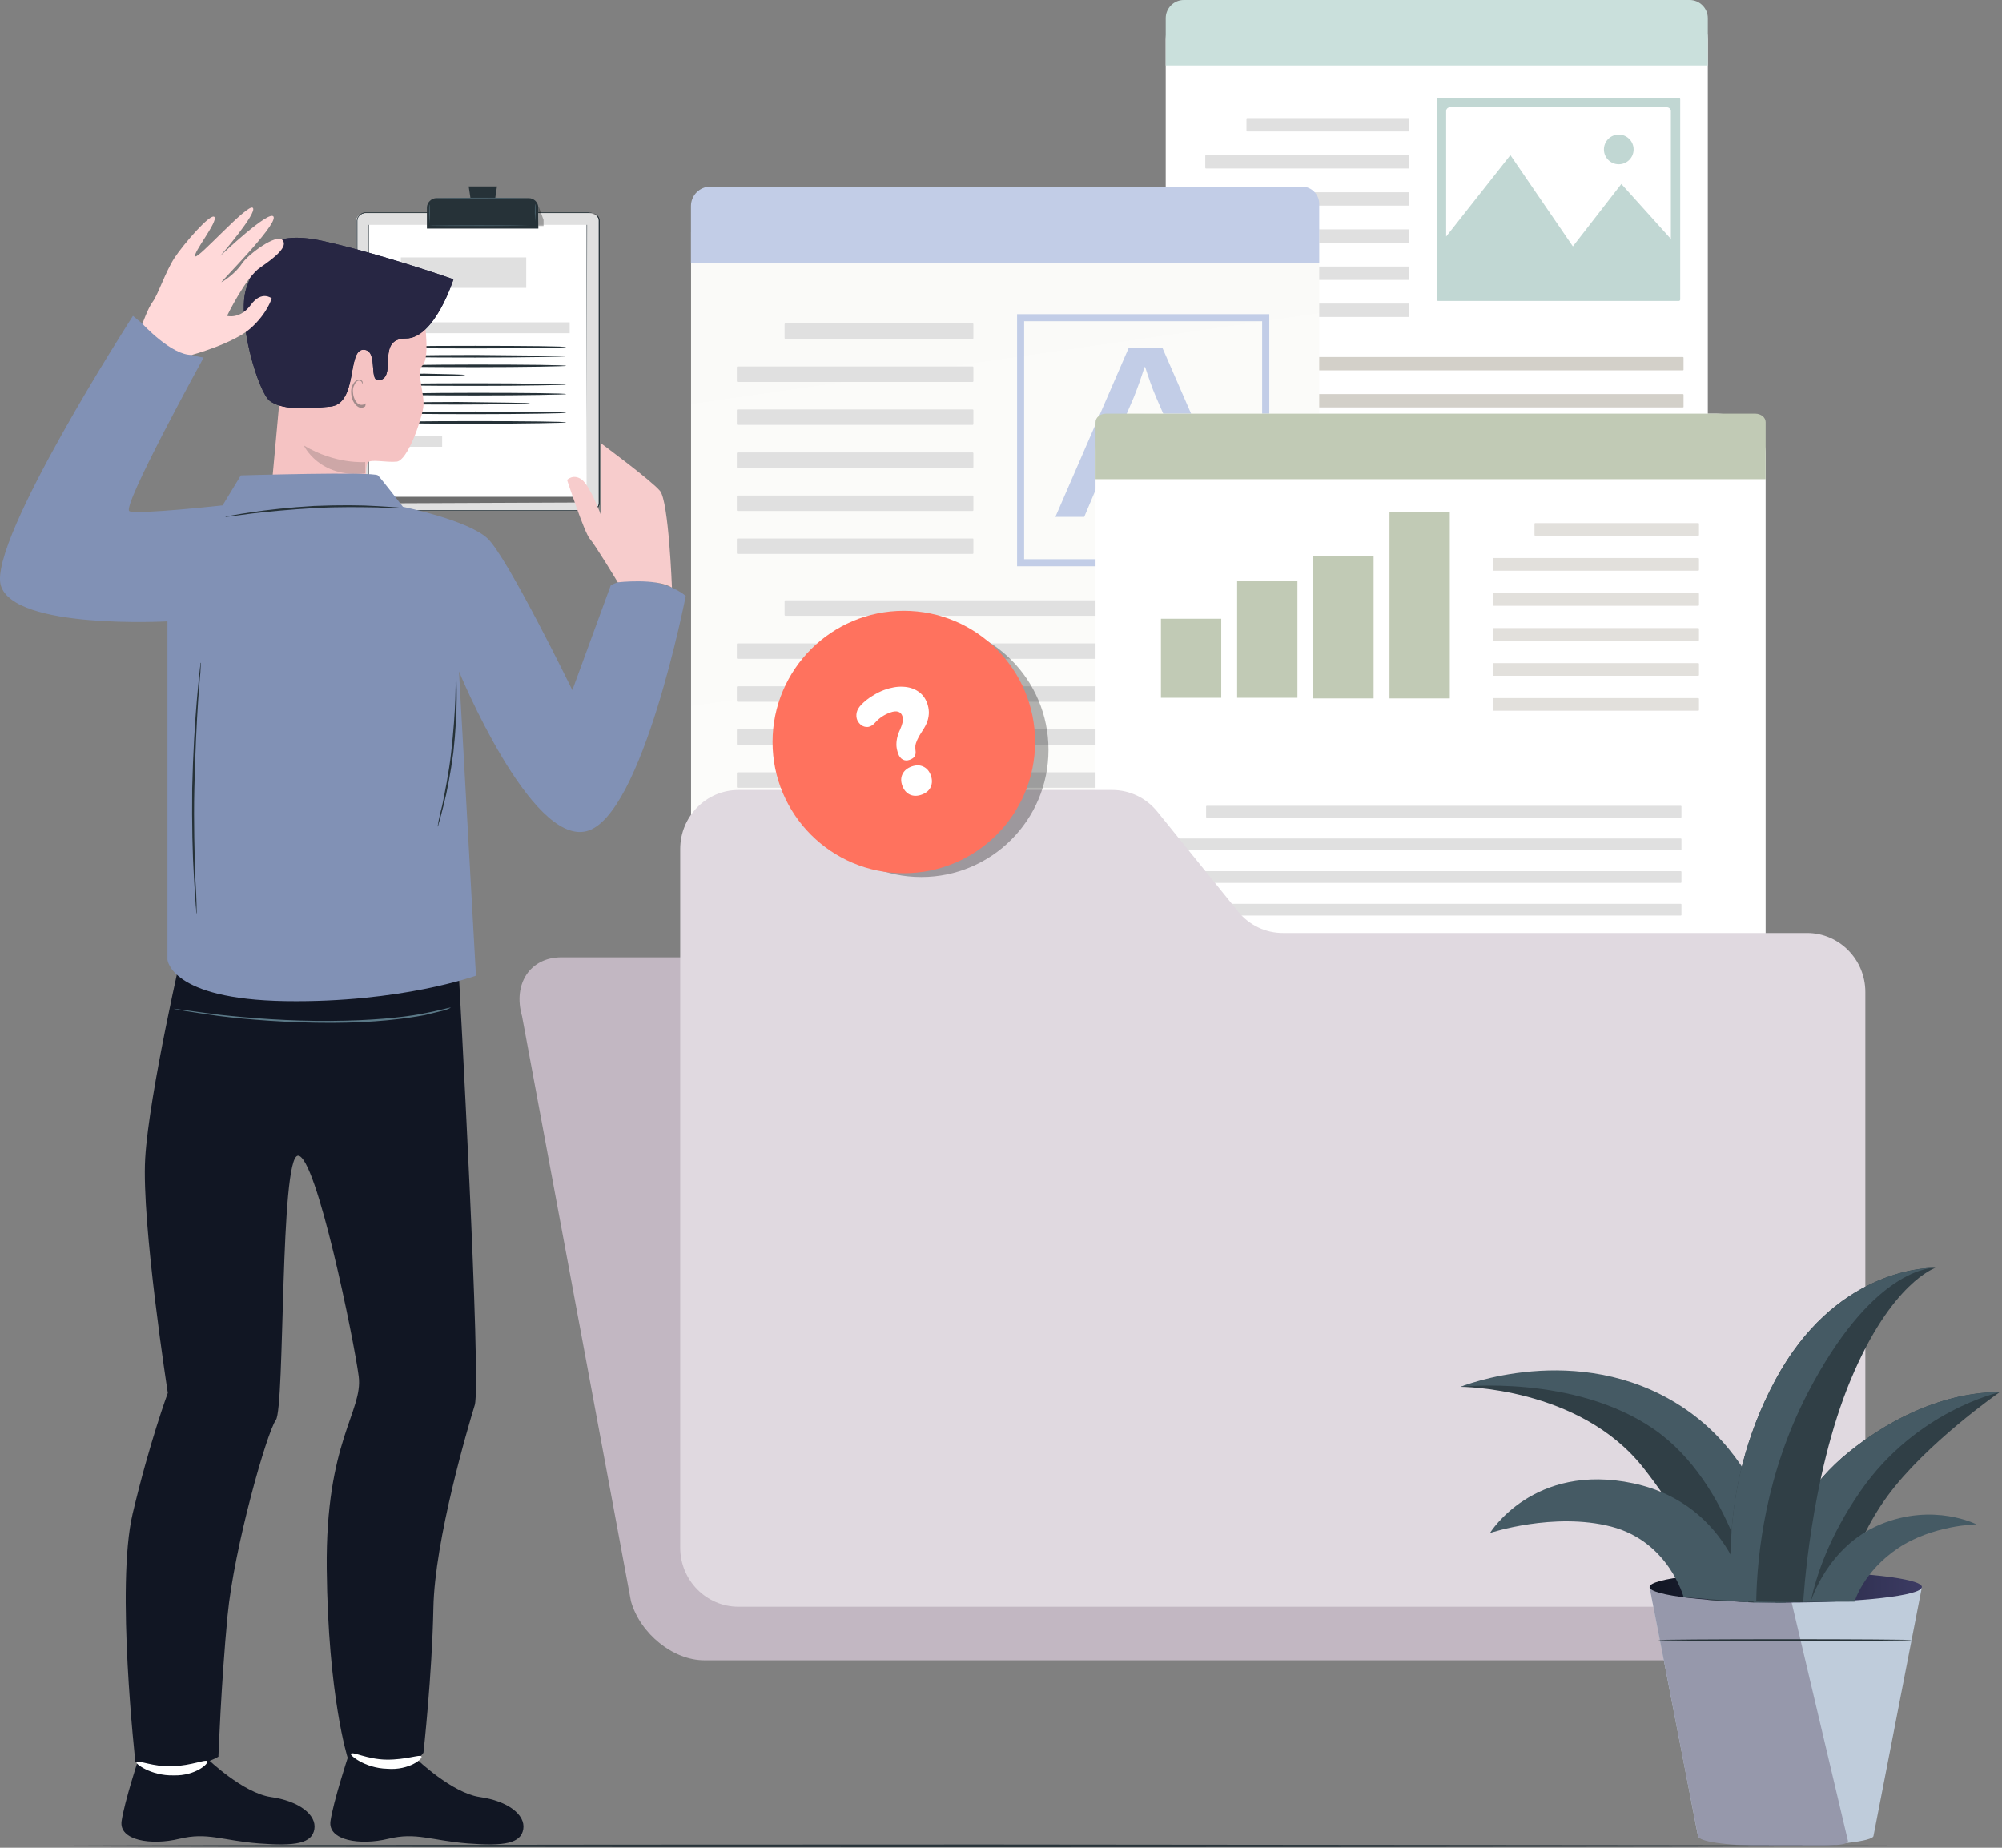 <svg width="299" height="276" viewBox="0 0 299 276" fill="none" xmlns="http://www.w3.org/2000/svg">
<rect x="0" y="0" width="299" height="276" fill="#808080" stroke="none"/>
<path d="M255.064 5.904V115.992C255.064 119.262 252.429 121.897 249.158 121.897H180.006C176.735 121.897 174.1 119.262 174.1 115.992V5.904C174.1 2.634 176.735 0 180.006 0H249.158C252.413 0 255.064 2.634 255.064 5.904Z" fill="white"/>
<path d="M250.724 44.956H214.791C214.667 44.956 214.574 44.863 214.574 44.739V14.83C214.574 14.706 214.667 14.613 214.791 14.613H250.724C250.848 14.613 250.941 14.706 250.941 14.83V44.739C250.941 44.863 250.848 44.956 250.724 44.956Z" fill="#C1D7D3"/>
<path d="M249.546 16.597V42.972C249.546 43.282 249.282 43.545 248.972 43.545H216.589C216.264 43.545 216.016 43.282 216.016 42.972V16.597C216.016 16.271 216.264 16.023 216.589 16.023H248.972C249.267 16.023 249.546 16.271 249.546 16.597Z" fill="#C1D7D3"/>
<path d="M249.546 16.597V35.689L242.151 27.476L234.912 36.804L225.58 23.167L215.985 35.332V16.597C215.985 16.271 216.233 16.023 216.558 16.023H248.941C249.267 16.023 249.546 16.271 249.546 16.597Z" fill="white"/>
<path d="M241.764 24.531C242.988 24.531 243.98 23.539 243.98 22.315C243.98 21.091 242.988 20.099 241.764 20.099C240.539 20.099 239.547 21.091 239.547 22.315C239.547 23.539 240.539 24.531 241.764 24.531Z" fill="#C1D7D3"/>
<path d="M210.389 19.634H186.268C186.206 19.634 186.16 19.588 186.16 19.526V17.744C186.16 17.682 186.206 17.635 186.268 17.635H210.389C210.451 17.635 210.497 17.682 210.497 17.744V19.526C210.497 19.572 210.451 19.634 210.389 19.634Z" fill="#E0E0E0"/>
<path d="M210.389 25.166H180.114C180.052 25.166 180.006 25.12 180.006 25.058V23.276C180.006 23.214 180.052 23.167 180.114 23.167H210.389C210.451 23.167 210.497 23.214 210.497 23.276V25.058C210.497 25.12 210.451 25.166 210.389 25.166Z" fill="#E0E0E0"/>
<path d="M210.389 30.714H180.114C180.052 30.714 180.006 30.668 180.006 30.606V28.824C180.006 28.762 180.052 28.715 180.114 28.715H210.389C210.451 28.715 210.497 28.762 210.497 28.824V30.606C210.497 30.668 210.451 30.714 210.389 30.714Z" fill="#E0E0E0"/>
<path d="M210.389 36.262H180.114C180.052 36.262 180.006 36.215 180.006 36.154V34.371C180.006 34.309 180.052 34.263 180.114 34.263H210.389C210.451 34.263 210.497 34.309 210.497 34.371V36.154C210.497 36.215 210.451 36.262 210.389 36.262Z" fill="#E0E0E0"/>
<path d="M210.389 41.81H180.114C180.052 41.81 180.006 41.763 180.006 41.701V39.919C180.006 39.857 180.052 39.811 180.114 39.811H210.389C210.451 39.811 210.497 39.857 210.497 39.919V41.701C210.497 41.748 210.451 41.81 210.389 41.81Z" fill="#E0E0E0"/>
<path d="M210.389 47.342H180.114C180.052 47.342 180.006 47.296 180.006 47.234V45.452C180.006 45.39 180.052 45.343 180.114 45.343H210.389C210.451 45.343 210.497 45.39 210.497 45.452V47.234C210.497 47.296 210.451 47.342 210.389 47.342Z" fill="#E0E0E0"/>
<path d="M251.328 55.323H186.268C186.206 55.323 186.16 55.276 186.16 55.214V53.432C186.16 53.37 186.206 53.324 186.268 53.324H251.328C251.39 53.324 251.437 53.37 251.437 53.432V55.214C251.452 55.261 251.39 55.323 251.328 55.323Z" fill="#D3D0C9"/>
<path d="M251.328 60.855H180.114C180.052 60.855 180.006 60.809 180.006 60.747V58.965C180.006 58.903 180.052 58.856 180.114 58.856H251.328C251.39 58.856 251.437 58.903 251.437 58.965V60.747C251.452 60.809 251.39 60.855 251.328 60.855Z" fill="#D3D0C9"/>
<path d="M251.328 66.403H180.114C180.052 66.403 180.006 66.357 180.006 66.295V64.513C180.006 64.451 180.052 64.404 180.114 64.404H251.328C251.39 64.404 251.437 64.451 251.437 64.513V66.295C251.452 66.357 251.39 66.403 251.328 66.403Z" fill="#D3D0C9"/>
<path d="M251.328 71.951H180.114C180.052 71.951 180.006 71.904 180.006 71.842V70.06C180.006 69.998 180.052 69.952 180.114 69.952H251.328C251.39 69.952 251.437 69.998 251.437 70.06V71.842C251.452 71.904 251.39 71.951 251.328 71.951Z" fill="#D3D0C9"/>
<path d="M251.328 77.499H180.114C180.052 77.499 180.006 77.452 180.006 77.39V75.608C180.006 75.546 180.052 75.5 180.114 75.5H251.328C251.39 75.5 251.437 75.546 251.437 75.608V77.39C251.452 77.437 251.39 77.499 251.328 77.499Z" fill="#D3D0C9"/>
<path d="M251.328 83.031H180.114C180.052 83.031 180.006 82.984 180.006 82.922V81.14C180.006 81.078 180.052 81.032 180.114 81.032H251.328C251.39 81.032 251.437 81.078 251.437 81.14V82.922C251.452 82.984 251.39 83.031 251.328 83.031Z" fill="#D3D0C9"/>
<path d="M255.064 2.712V9.778H174.1V2.712C174.1 1.209 175.324 0 176.812 0H252.351C253.839 0 255.064 1.224 255.064 2.712Z" fill="#CAE0DC"/>
<path d="M131.995 161.102L116.042 146.229C113.859 144.187 111.131 143 108.612 143H83.831C79.186 143 76.569 146.945 77.968 151.798L94.24 239.202C95.64 244.055 100.551 248 105.183 248H252.351C256.997 248 259.614 244.055 258.214 239.202L239.113 173.112C237.714 168.259 232.802 164.314 228.17 164.314H139.453C136.907 164.314 134.178 163.127 131.995 161.102Z" fill="#C2B7C2"/>
<path d="M197.026 34.717V162.285C197.026 166.067 193.957 169.119 190.19 169.119H110.047C106.265 169.119 103.211 166.051 103.211 162.285V34.717C103.211 30.936 106.28 27.883 110.047 27.883H190.19C193.957 27.883 197.026 30.936 197.026 34.717Z" fill="url(#paint0_linear_1068_7872)"/>
<path d="M145.267 50.617H117.287C117.225 50.617 117.178 50.57 117.178 50.508V48.416C117.178 48.354 117.225 48.308 117.287 48.308H145.267C145.329 48.308 145.375 48.354 145.375 48.416V50.508C145.375 50.57 145.329 50.617 145.267 50.617Z" fill="#E0E0E0"/>
<path d="M145.267 57.048H110.156C110.094 57.048 110.047 57.001 110.047 56.939V54.847C110.047 54.785 110.094 54.739 110.156 54.739H145.267C145.329 54.739 145.375 54.785 145.375 54.847V56.939C145.375 57.001 145.329 57.048 145.267 57.048Z" fill="#E0E0E0"/>
<path d="M145.267 63.463H110.156C110.094 63.463 110.047 63.417 110.047 63.355V61.263C110.047 61.201 110.094 61.154 110.156 61.154H145.267C145.329 61.154 145.375 61.201 145.375 61.263V63.355C145.375 63.417 145.329 63.463 145.267 63.463Z" fill="#E0E0E0"/>
<path d="M145.267 69.894H110.156C110.094 69.894 110.047 69.848 110.047 69.786V67.694C110.047 67.632 110.094 67.585 110.156 67.585H145.267C145.329 67.585 145.375 67.632 145.375 67.694V69.786C145.375 69.848 145.329 69.894 145.267 69.894Z" fill="#E0E0E0"/>
<path d="M145.267 76.326H110.156C110.094 76.326 110.047 76.279 110.047 76.217V74.125C110.047 74.063 110.094 74.016 110.156 74.016H145.267C145.329 74.016 145.375 74.063 145.375 74.125V76.217C145.375 76.263 145.329 76.326 145.267 76.326Z" fill="#E0E0E0"/>
<path d="M145.267 82.741H110.156C110.094 82.741 110.047 82.695 110.047 82.633V80.541C110.047 80.479 110.094 80.432 110.156 80.432H145.267C145.329 80.432 145.375 80.479 145.375 80.541V82.633C145.375 82.695 145.329 82.741 145.267 82.741Z" fill="#E0E0E0"/>
<path d="M192.717 91.977H117.287C117.225 91.977 117.178 91.931 117.178 91.869V89.777C117.178 89.715 117.225 89.668 117.287 89.668H192.717C192.779 89.668 192.826 89.715 192.826 89.777V91.869C192.826 91.931 192.779 91.977 192.717 91.977Z" fill="#E0E0E0"/>
<path d="M192.717 98.408H110.156C110.094 98.408 110.047 98.362 110.047 98.3V96.208C110.047 96.146 110.094 96.099 110.156 96.099H192.717C192.779 96.099 192.826 96.146 192.826 96.208V98.3C192.826 98.362 192.779 98.408 192.717 98.408Z" fill="#E0E0E0"/>
<path d="M192.717 104.824H110.156C110.094 104.824 110.047 104.777 110.047 104.715V102.623C110.047 102.561 110.094 102.515 110.156 102.515H192.717C192.779 102.515 192.826 102.561 192.826 102.623V104.715C192.826 104.777 192.779 104.824 192.717 104.824Z" fill="#E0E0E0"/>
<path d="M192.717 111.255H110.156C110.094 111.255 110.047 111.209 110.047 111.147V109.039C110.047 108.977 110.094 108.931 110.156 108.931H192.717C192.779 108.931 192.826 108.977 192.826 109.039V111.131C192.826 111.209 192.779 111.255 192.717 111.255Z" fill="#E0E0E0"/>
<path d="M192.717 117.671H110.156C110.094 117.671 110.047 117.624 110.047 117.562V115.47C110.047 115.408 110.094 115.362 110.156 115.362H192.717C192.779 115.362 192.826 115.408 192.826 115.47V117.562C192.826 117.624 192.779 117.671 192.717 117.671Z" fill="#E0E0E0"/>
<path d="M192.717 124.102H110.156C110.094 124.102 110.047 124.055 110.047 123.993V121.901C110.047 121.839 110.094 121.793 110.156 121.793H192.717C192.779 121.793 192.826 121.839 192.826 121.901V123.993C192.826 124.055 192.779 124.102 192.717 124.102Z" fill="#E0E0E0"/>
<path d="M197.026 30.44V39.227H103.196V30.781C103.196 29.169 104.498 27.868 106.11 27.868H194.469C195.864 27.883 197.026 29.03 197.026 30.44Z" fill="#C2CDE7"/>
<path d="M165.279 69.259L161.931 77.209H157.622L168.581 51.949H173.604L184.61 77.209H180.161L176.719 69.259H165.279ZM175.867 66.702L172.705 59.434C171.991 57.792 171.511 56.288 171.03 54.832H170.937C170.457 56.335 169.93 57.869 169.31 59.403L166.147 66.718H175.867V66.702Z" fill="#C2CDE7"/>
<path d="M189.57 84.585H151.901V46.928H189.57V84.585ZM152.956 83.531H188.501V47.982H152.956V83.531Z" fill="#C2CDE7"/>
<path d="M263.699 67.69V177.778C263.699 181.048 260.428 183.682 256.397 183.682H170.922C166.892 183.682 163.621 181.048 163.621 177.778V67.69C163.621 64.42 166.892 61.786 170.922 61.786H256.397C260.443 61.801 263.699 64.436 263.699 67.69Z" fill="white"/>
<path d="M258.847 115.203H167.543V152.457H258.847V115.203Z" fill="white"/>
<path d="M258.847 73.966H167.543V111.654H258.847V73.966Z" fill="white"/>
<path d="M253.638 80.025H229.285C229.223 80.025 229.177 79.979 229.177 79.917V78.243C229.177 78.181 229.223 78.135 229.285 78.135H253.638C253.7 78.135 253.747 78.181 253.747 78.243V79.917C253.747 79.979 253.7 80.025 253.638 80.025Z" fill="#E2E0DC"/>
<path d="M253.638 85.248H223.069C223.007 85.248 222.961 85.201 222.961 85.139V83.466C222.961 83.404 223.007 83.357 223.069 83.357H253.638C253.7 83.357 253.747 83.404 253.747 83.466V85.139C253.747 85.201 253.7 85.248 253.638 85.248Z" fill="#E2E0DC"/>
<path d="M253.638 90.486H223.069C223.007 90.486 222.961 90.439 222.961 90.377V88.703C222.961 88.641 223.007 88.595 223.069 88.595H253.638C253.7 88.595 253.747 88.641 253.747 88.703V90.377C253.747 90.439 253.7 90.486 253.638 90.486Z" fill="#E2E0DC"/>
<path d="M253.638 95.708H223.069C223.007 95.708 222.961 95.662 222.961 95.6V93.926C222.961 93.864 223.007 93.817 223.069 93.817H253.638C253.7 93.817 253.747 93.864 253.747 93.926V95.6C253.747 95.662 253.7 95.708 253.638 95.708Z" fill="#E2E0DC"/>
<path d="M253.638 100.946H223.069C223.007 100.946 222.961 100.899 222.961 100.837V99.164C222.961 99.102 223.007 99.055 223.069 99.055H253.638C253.7 99.055 253.747 99.102 253.747 99.164V100.837C253.747 100.899 253.7 100.946 253.638 100.946Z" fill="#E2E0DC"/>
<path d="M253.638 106.168H223.069C223.007 106.168 222.961 106.122 222.961 106.06V104.386C222.961 104.324 223.007 104.278 223.069 104.278H253.638C253.7 104.278 253.747 104.324 253.747 104.386V106.06C253.747 106.122 253.7 106.168 253.638 106.168Z" fill="#E2E0DC"/>
<path d="M251.034 122.13H180.223C180.176 122.13 180.13 122.083 180.13 122.037V120.456C180.13 120.41 180.176 120.363 180.223 120.363H251.034C251.08 120.363 251.127 120.41 251.127 120.456V122.021C251.127 122.083 251.08 122.13 251.034 122.13Z" fill="#E0E0E0"/>
<path d="M251.034 126.996H173.526C173.48 126.996 173.433 126.949 173.433 126.903V125.338C173.433 125.291 173.48 125.245 173.526 125.245H251.034C251.08 125.245 251.127 125.291 251.127 125.338V126.903C251.127 126.965 251.08 126.996 251.034 126.996Z" fill="#E0E0E0"/>
<path d="M251.034 131.877H173.526C173.48 131.877 173.433 131.831 173.433 131.784V130.219C173.433 130.172 173.48 130.126 173.526 130.126H251.034C251.08 130.126 251.127 130.172 251.127 130.219V131.784C251.127 131.831 251.08 131.877 251.034 131.877Z" fill="#E0E0E0"/>
<path d="M251.034 136.759H173.526C173.48 136.759 173.433 136.712 173.433 136.666V135.1C173.433 135.054 173.48 135.007 173.526 135.007H251.034C251.08 135.007 251.127 135.054 251.127 135.1V136.666C251.127 136.712 251.08 136.759 251.034 136.759Z" fill="#E0E0E0"/>
<path d="M251.034 141.64H173.526C173.48 141.64 173.433 141.594 173.433 141.547V139.982C173.433 139.935 173.48 139.889 173.526 139.889H251.034C251.08 139.889 251.127 139.935 251.127 139.982V141.547C251.127 141.594 251.08 141.64 251.034 141.64Z" fill="#E0E0E0"/>
<path d="M251.034 146.521H173.526C173.48 146.521 173.433 146.475 173.433 146.428V144.863C173.433 144.817 173.48 144.77 173.526 144.77H251.034C251.08 144.77 251.127 144.817 251.127 144.863V146.428C251.127 146.475 251.08 146.521 251.034 146.521Z" fill="#E0E0E0"/>
<path d="M263.699 63.041V71.58H163.621V63.041C163.621 62.359 164.318 61.786 165.171 61.786H262.164C263.017 61.801 263.699 62.359 263.699 63.041Z" fill="#C1CAB5"/>
<path d="M182.393 92.423H173.387V104.231H182.393V92.423Z" fill="#C1CAB5"/>
<path d="M193.771 86.751H184.765V104.231H193.771V86.751Z" fill="#C1CAB5"/>
<path d="M205.149 83.078H196.143V104.324H205.149V83.078Z" fill="#C1CAB5"/>
<path d="M216.527 76.508H207.521V104.324H216.527V76.508Z" fill="#C1CAB5"/>
<path d="M184.902 136.146L172.843 121.234C171.191 119.187 168.713 118 166.104 118H110.302C105.49 118 101.591 121.939 101.591 126.824V231.176C101.591 236.044 105.49 240 110.302 240H269.88C274.692 240 278.591 236.061 278.591 231.176V148.186C278.591 143.318 274.692 139.362 269.88 139.362H191.628C189.033 139.38 186.555 138.193 184.902 136.146Z" fill="#E0D9E0"/>
<path d="M88.006 76.29H54.661C53.881 76.29 53.166 75.705 53.166 75.055V33.065C53.166 32.35 53.816 31.83 54.661 31.83H88.006C88.786 31.83 89.501 32.415 89.501 33.065V75.055C89.436 75.77 88.786 76.29 88.006 76.29Z" fill="#E0E0E0"/>
<path d="M88.006 76.29C88.006 76.29 88.071 76.29 88.136 76.29C88.201 76.29 88.331 76.29 88.461 76.225C88.591 76.16 88.786 76.095 88.916 76.03C89.111 75.9 89.241 75.77 89.371 75.51C89.436 75.38 89.436 75.25 89.436 75.12C89.436 74.99 89.436 74.86 89.436 74.665C89.436 74.34 89.436 74.015 89.436 73.625C89.436 72.91 89.436 72.065 89.436 71.09C89.436 67.32 89.436 61.795 89.436 55.035C89.436 51.655 89.436 47.95 89.436 43.985C89.436 41.97 89.436 39.955 89.436 37.81C89.436 36.77 89.436 35.665 89.436 34.56C89.436 34.04 89.436 33.455 89.436 32.935C89.436 32.675 89.306 32.415 89.111 32.155C88.916 31.96 88.656 31.765 88.331 31.765C88.201 31.765 88.006 31.7 87.876 31.765C87.746 31.765 87.551 31.765 87.421 31.765C87.096 31.765 86.771 31.765 86.446 31.765C85.796 31.765 85.146 31.765 84.496 31.765C83.196 31.765 81.831 31.765 80.466 31.765C77.736 31.765 75.006 31.765 72.211 31.765C66.556 31.765 60.771 31.765 54.791 31.765C54.401 31.765 54.076 31.895 53.816 32.09C53.556 32.285 53.361 32.61 53.361 32.935C53.361 33.585 53.361 34.235 53.361 34.885C53.361 36.185 53.361 37.42 53.361 38.655C53.361 41.19 53.361 43.66 53.361 46.065C53.361 50.94 53.361 55.62 53.361 60.105C53.361 64.59 53.361 68.815 53.361 72.845C53.361 73.365 53.361 73.82 53.361 74.34C53.361 74.6 53.361 74.86 53.361 75.055C53.361 75.315 53.491 75.51 53.621 75.705C53.751 75.9 54.011 76.03 54.271 76.16C54.401 76.225 54.531 76.225 54.661 76.225C54.791 76.225 54.921 76.225 55.051 76.225C55.571 76.225 56.156 76.225 56.676 76.225C58.821 76.225 60.836 76.225 62.786 76.225C70.586 76.225 76.956 76.225 81.311 76.225C83.521 76.225 85.211 76.225 86.316 76.225C86.901 76.225 87.356 76.225 87.616 76.225C87.811 76.29 88.006 76.29 88.006 76.29C88.006 76.29 87.876 76.29 87.551 76.29C87.226 76.29 86.836 76.29 86.251 76.29C85.081 76.29 83.391 76.29 81.246 76.29C76.891 76.29 70.521 76.29 62.721 76.29C60.771 76.29 58.691 76.29 56.611 76.29C56.091 76.29 55.506 76.29 54.986 76.29C54.856 76.29 54.726 76.29 54.596 76.29C54.466 76.29 54.336 76.225 54.206 76.225C53.946 76.16 53.686 75.965 53.556 75.77C53.361 75.575 53.296 75.315 53.296 75.055C53.296 74.795 53.296 74.6 53.296 74.34C53.296 73.82 53.296 73.365 53.296 72.845C53.296 68.88 53.296 64.59 53.296 60.105C53.296 55.62 53.296 50.94 53.296 46.065C53.296 43.66 53.296 41.125 53.296 38.655C53.296 37.42 53.296 36.12 53.296 34.885C53.296 34.235 53.296 33.585 53.296 32.935C53.296 32.61 53.491 32.285 53.751 32.09C54.011 31.83 54.401 31.7 54.791 31.7C60.771 31.7 66.556 31.7 72.211 31.7C75.006 31.7 77.801 31.7 80.466 31.7C81.831 31.7 83.131 31.7 84.496 31.7C85.146 31.7 85.796 31.7 86.446 31.7C86.771 31.7 87.096 31.7 87.421 31.7C87.616 31.7 87.746 31.7 87.876 31.7C88.006 31.7 88.201 31.7 88.396 31.765C88.721 31.83 88.981 31.96 89.241 32.22C89.436 32.415 89.566 32.74 89.566 33C89.566 33.585 89.566 34.105 89.566 34.625C89.566 35.73 89.566 36.77 89.566 37.875C89.566 40.02 89.566 42.035 89.566 44.05C89.566 48.015 89.566 51.72 89.566 55.1C89.566 61.86 89.566 67.32 89.566 71.155C89.566 72.13 89.566 72.91 89.566 73.69C89.566 74.08 89.566 74.405 89.566 74.73C89.566 74.86 89.566 75.055 89.566 75.185C89.566 75.315 89.501 75.445 89.436 75.575C89.306 75.835 89.176 75.965 88.981 76.095C88.786 76.225 88.656 76.29 88.526 76.29C88.396 76.355 88.266 76.355 88.201 76.355C88.006 76.29 88.006 76.29 88.006 76.29Z" fill="#263238"/>
<g opacity="0.3">
<path d="M56.611 75.185L87.031 75.055L87.421 69.985L86.446 66.93L56.351 70.96L56.611 75.185Z" fill="black"/>
</g>
<path d="M88.006 76.29C88.006 76.29 88.071 76.29 88.136 76.29C88.201 76.29 88.331 76.29 88.461 76.225C88.591 76.16 88.786 76.095 88.916 76.03C89.111 75.9 89.241 75.77 89.371 75.51C89.436 75.38 89.436 75.25 89.436 75.12C89.436 74.99 89.436 74.86 89.436 74.665C89.436 74.34 89.436 74.015 89.436 73.625C89.436 72.91 89.436 72.065 89.436 71.09C89.436 67.32 89.436 61.795 89.436 55.035C89.436 51.655 89.436 47.95 89.436 43.985C89.436 41.97 89.436 39.955 89.436 37.81C89.436 36.77 89.436 35.665 89.436 34.56C89.436 34.04 89.436 33.455 89.436 32.935C89.436 32.675 89.306 32.415 89.111 32.155C88.916 31.96 88.656 31.765 88.331 31.765C88.201 31.765 88.006 31.7 87.876 31.765C87.746 31.765 87.551 31.765 87.421 31.765C87.096 31.765 86.771 31.765 86.446 31.765C85.796 31.765 85.146 31.765 84.496 31.765C83.196 31.765 81.831 31.765 80.466 31.765C77.736 31.765 75.006 31.765 72.211 31.765C66.556 31.765 60.771 31.765 54.791 31.765C54.401 31.765 54.076 31.895 53.816 32.09C53.556 32.285 53.361 32.61 53.361 32.935C53.361 33.585 53.361 34.235 53.361 34.885C53.361 36.185 53.361 37.42 53.361 38.655C53.361 41.19 53.361 43.66 53.361 46.065C53.361 50.94 53.361 55.62 53.361 60.105C53.361 64.59 53.361 68.815 53.361 72.845C53.361 73.365 53.361 73.82 53.361 74.34C53.361 74.6 53.361 74.86 53.361 75.055C53.361 75.315 53.491 75.51 53.621 75.705C53.751 75.9 54.011 76.03 54.271 76.16C54.401 76.225 54.531 76.225 54.661 76.225C54.791 76.225 54.921 76.225 55.051 76.225C55.571 76.225 56.156 76.225 56.676 76.225C58.821 76.225 60.836 76.225 62.786 76.225C70.586 76.225 76.956 76.225 81.311 76.225C83.521 76.225 85.211 76.225 86.316 76.225C86.901 76.225 87.356 76.225 87.616 76.225C87.811 76.29 88.006 76.29 88.006 76.29C88.006 76.29 87.876 76.29 87.551 76.29C87.226 76.29 86.836 76.29 86.251 76.29C85.081 76.29 83.391 76.29 81.246 76.29C76.891 76.29 70.521 76.29 62.721 76.29C60.771 76.29 58.691 76.29 56.611 76.29C56.091 76.29 55.506 76.29 54.986 76.29C54.856 76.29 54.726 76.29 54.596 76.29C54.466 76.29 54.336 76.225 54.206 76.225C53.946 76.16 53.686 75.965 53.556 75.77C53.361 75.575 53.296 75.315 53.296 75.055C53.296 74.795 53.296 74.6 53.296 74.34C53.296 73.82 53.296 73.365 53.296 72.845C53.296 68.88 53.296 64.59 53.296 60.105C53.296 55.62 53.296 50.94 53.296 46.065C53.296 43.66 53.296 41.125 53.296 38.655C53.296 37.42 53.296 36.12 53.296 34.885C53.296 34.235 53.296 33.585 53.296 32.935C53.296 32.61 53.491 32.285 53.751 32.09C54.011 31.83 54.401 31.7 54.791 31.7C60.771 31.7 66.556 31.7 72.211 31.7C75.006 31.7 77.801 31.7 80.466 31.7C81.831 31.7 83.131 31.7 84.496 31.7C85.146 31.7 85.796 31.7 86.446 31.7C86.771 31.7 87.096 31.7 87.421 31.7C87.616 31.7 87.746 31.7 87.876 31.7C88.006 31.7 88.201 31.7 88.396 31.765C88.721 31.83 88.981 31.96 89.241 32.22C89.436 32.415 89.566 32.74 89.566 33C89.566 33.585 89.566 34.105 89.566 34.625C89.566 35.73 89.566 36.77 89.566 37.875C89.566 40.02 89.566 42.035 89.566 44.05C89.566 48.015 89.566 51.72 89.566 55.1C89.566 61.86 89.566 67.32 89.566 71.155C89.566 72.13 89.566 72.91 89.566 73.69C89.566 74.08 89.566 74.405 89.566 74.73C89.566 74.86 89.566 75.055 89.566 75.185C89.566 75.315 89.501 75.445 89.436 75.575C89.306 75.835 89.176 75.965 88.981 76.095C88.786 76.225 88.656 76.29 88.526 76.29C88.396 76.355 88.266 76.355 88.201 76.355C88.006 76.29 88.006 76.29 88.006 76.29Z" fill="#263238"/>
<g opacity="0.3">
<path d="M56.611 75.185L87.031 75.055L87.421 69.985L86.446 66.93L56.351 70.96L56.611 75.185Z" fill="black"/>
</g>
<path d="M87.616 33.585H55.051V74.21H87.616V33.585Z" fill="white"/>
<path d="M87.616 74.21C87.616 73.95 87.616 57.57 87.616 33.585C77.736 33.585 66.686 33.585 55.051 33.585H55.116C55.116 48.86 55.116 62.965 55.116 74.21C74.876 74.21 87.421 74.21 87.616 74.21C87.421 74.21 74.876 74.21 55.051 74.21C55.051 62.965 55.051 48.86 55.051 33.585H55.116C66.751 33.585 77.801 33.585 87.681 33.585C87.616 57.57 87.616 73.95 87.616 74.21Z" fill="#263238"/>
<path d="M64.021 44.57H56.871V46H64.021V44.57Z" fill="#E0E0E0"/>
<path d="M78.591 38.45H59.866V43H78.591V38.45Z" fill="#E0E0E0"/>
<path d="M63.631 41.45H56.806V42.88H63.631V41.45Z" fill="#F5F5F5"/>
<path d="M66.036 65.11H56.871V66.735H66.036V65.11Z" fill="#E0E0E0"/>
<path d="M85.081 48.145H56.871V49.77H85.081V48.145Z" fill="#E0E0E0"/>
<path d="M84.561 51.85C84.561 51.915 78.516 52.045 70.976 52.045C63.501 52.045 57.391 51.98 57.391 51.85C57.391 51.72 63.436 51.655 70.976 51.655C78.451 51.655 84.561 51.72 84.561 51.85Z" fill="#263238"/>
<path d="M84.561 53.215C84.561 53.28 78.516 53.41 70.976 53.41C63.501 53.41 57.391 53.345 57.391 53.215C57.391 53.15 63.436 53.02 70.976 53.02C78.451 53.085 84.561 53.15 84.561 53.215Z" fill="#263238"/>
<path d="M84.561 54.645C84.561 54.71 78.516 54.84 70.976 54.84C63.501 54.84 57.391 54.775 57.391 54.645C57.391 54.58 63.436 54.45 70.976 54.45C78.451 54.45 84.561 54.515 84.561 54.645Z" fill="#263238"/>
<path d="M69.481 56.01C69.481 56.075 66.751 56.205 63.436 56.205C60.121 56.205 57.391 56.14 57.391 56.01C57.391 55.945 60.121 55.815 63.436 55.815C66.816 55.88 69.481 55.945 69.481 56.01Z" fill="#263238"/>
<path d="M84.561 57.44C84.561 57.505 78.516 57.635 70.976 57.635C63.501 57.635 57.391 57.57 57.391 57.44C57.391 57.31 63.436 57.245 70.976 57.245C78.451 57.245 84.561 57.375 84.561 57.44Z" fill="#263238"/>
<path d="M84.561 58.87C84.561 58.935 78.516 59.065 70.976 59.065C63.501 59.065 57.391 59 57.391 58.87C57.391 58.805 63.436 58.675 70.976 58.675C78.451 58.675 84.561 58.74 84.561 58.87Z" fill="#263238"/>
<path d="M79.166 60.235C79.166 60.3 74.291 60.43 68.311 60.43C62.331 60.43 57.456 60.365 57.456 60.235C57.456 60.17 62.331 60.04 68.311 60.04C74.291 60.105 79.166 60.17 79.166 60.235Z" fill="#263238"/>
<path d="M84.561 61.665C84.561 61.73 78.516 61.86 70.976 61.86C63.501 61.86 57.391 61.795 57.391 61.665C57.391 61.6 63.436 61.47 70.976 61.47C78.451 61.47 84.561 61.535 84.561 61.665Z" fill="#263238"/>
<path d="M84.561 63.095C84.561 63.16 78.516 63.29 70.976 63.29C63.501 63.29 57.391 63.225 57.391 63.095C57.391 62.965 63.436 62.9 70.976 62.9C78.451 62.9 84.561 62.965 84.561 63.095Z" fill="#263238"/>
<path d="M80.466 34.145H63.761V31.025C63.761 30.245 64.411 29.595 65.191 29.595H78.971C79.751 29.595 80.401 30.245 80.401 31.025V34.145H80.466Z" fill="#263238"/>
<path d="M74.226 27.84H70.001L70.521 31.285H73.706L74.226 27.84Z" fill="#263238"/>
<path d="M79.426 29.595C79.426 29.595 76.176 29.66 72.146 29.66C68.116 29.66 64.866 29.66 64.866 29.595C64.866 29.595 68.116 29.53 72.146 29.53C76.176 29.53 79.426 29.595 79.426 29.595Z" fill="#455A64"/>
<path d="M64.151 33.43C64.151 33.43 64.086 32.78 64.086 32C64.086 31.22 64.086 30.57 64.151 30.57C64.216 30.57 64.216 31.22 64.216 32C64.151 32.78 64.151 33.43 64.151 33.43Z" fill="#455A64"/>
<path d="M79.946 33.105C79.946 33.105 79.881 32.52 79.881 31.805C79.881 31.09 79.881 30.505 79.946 30.505C80.011 30.505 80.011 31.09 80.011 31.805C79.946 32.455 79.946 33.105 79.946 33.105Z" fill="#455A64"/>
<path d="M79.101 33.69C79.101 33.69 75.786 33.755 71.626 33.755C67.466 33.755 64.151 33.755 64.151 33.69C64.151 33.69 67.466 33.625 71.626 33.625C75.786 33.625 79.101 33.69 79.101 33.69Z" fill="#455A64"/>
<g opacity="0.3">
<path d="M80.466 30.895L81.181 32.845V33.755H80.401L80.466 30.895Z" fill="black"/>
</g>
<path d="M63.409 47.956C63.409 47.956 64.216 53.473 63.129 54.543C62.042 55.63 63.524 58.907 63.211 60.9C62.898 62.909 60.856 68.787 59.258 68.952C57.676 69.117 55.304 68.507 54.909 69.117C54.53 69.743 54.662 71.916 54.662 71.916L40.545 72.954L42.209 54.741L50.676 43.905L63.409 47.956Z" fill="#F5C3C3"/>
<path d="M54.546 69.01C54.546 69.01 50.126 69.4 45.381 66.54C45.381 66.54 47.656 71.48 54.546 70.7V69.01Z" fill="#CDA7A7"/>
<path d="M68.548 145.937C68.548 145.937 71.925 206.57 70.904 209.88C69.883 213.19 64.924 230.003 64.727 240.163C64.529 250.307 63.244 261.785 63.244 261.785C63.244 261.785 62.075 263.925 57.775 263.925C53.476 263.925 51.928 262.559 51.928 262.559C51.928 262.559 48.995 253.452 48.798 234.334C48.6 215.215 54.234 210.868 53.575 205.598C52.899 200.329 47.249 172.63 44.515 172.63C41.78 172.63 42.571 210.209 41.204 212.103C39.837 213.996 34.961 231.172 33.989 241.316C33.017 251.46 32.622 262.394 32.622 262.394C32.622 262.394 29.113 264.535 24.418 263.958C19.74 263.366 20.218 263.168 20.218 263.168C20.218 263.168 17.269 236.853 19.806 226.116C22.343 215.38 25.061 208.068 25.061 208.068C25.061 208.068 21.124 182.791 21.684 173.042C22.261 163.294 27.367 141.293 27.367 141.293L68.548 145.937Z" fill="#111623"/>
<path d="M25.948 150.692C25.948 150.692 26.443 150.813 27.689 151.016C28.936 151.22 30.684 151.479 32.682 151.766C36.938 152.303 43.227 152.804 49.575 152.789C55.922 152.773 60.557 152.175 63.408 151.641C64.712 151.328 65.758 151.051 66.538 150.876C67.069 150.674 67.341 150.508 67.341 150.508C67.09 150.48 65.772 150.922 62.921 151.456C60.07 151.99 55.449 152.459 49.352 152.502C43.256 152.546 37.217 152.073 32.955 151.6C28.699 151.063 25.956 150.628 25.948 150.692Z" fill="#5A7886"/>
<path d="M35.966 71.01C35.966 71.01 55.848 70.418 56.441 71.01C57.034 71.603 60.18 75.704 60.18 75.704C60.18 75.704 69.833 77.68 72.798 80.413C75.763 83.163 85.482 103.089 85.482 103.089L91.215 87.445C91.215 87.445 93.01 86.193 96.881 86.803C100.752 87.412 102.416 89.026 102.416 89.026C102.416 89.026 95.975 122.01 87.607 124.151C79.239 126.291 68.548 100.289 68.548 100.289L71.085 145.739C71.085 145.739 59.917 149.807 42.654 149.543C25.39 149.28 25.011 143.335 25.011 143.335V92.813C25.011 92.813 2.065 94.081 0.121 87.445C-1.806 80.809 19.855 47.182 19.855 47.182C19.855 47.182 24.501 51.085 26.428 52.123C28.355 53.16 30.414 53.407 30.414 53.407C30.414 53.407 18.06 75.835 19.328 76.362C20.58 76.889 33.248 75.49 33.248 75.49L35.966 71.01Z" fill="#8191B5"/>
<path d="M29.933 99.001C29.933 99.001 29.932 99.035 29.929 99.103C29.925 99.171 29.92 99.272 29.916 99.374C29.902 99.645 29.82 100.014 29.798 100.454C29.688 101.398 29.556 102.783 29.409 104.472C29.116 107.85 28.824 112.551 28.703 117.769C28.648 122.956 28.746 127.676 28.97 131.113C29.084 132.815 29.146 134.209 29.23 135.163C29.273 135.64 29.32 136.015 29.308 136.252C29.303 136.353 29.363 136.458 29.36 136.526C29.357 136.594 29.355 136.627 29.355 136.627C29.355 136.627 29.357 136.594 29.36 136.526C29.363 136.458 29.368 136.357 29.373 136.255C29.386 135.984 29.339 135.609 29.36 135.169C29.341 134.218 29.278 132.824 29.165 131.123C29.069 127.726 28.906 123.003 29.026 117.819C29.146 112.634 29.373 107.93 29.602 104.515C29.749 102.826 29.816 101.438 29.927 100.494C29.949 100.02 29.967 99.648 29.979 99.411C29.984 99.309 29.989 99.208 29.992 99.14C29.997 99.038 29.998 99.005 29.933 99.001Z" fill="#263238"/>
<path d="M33.686 77.14C33.686 77.14 33.71 77.138 33.758 77.134C33.805 77.129 33.877 77.123 33.949 77.116C34.139 77.098 34.396 77.009 34.706 76.98C35.368 76.852 36.341 76.696 37.528 76.519C39.903 76.166 43.215 75.79 46.903 75.575C50.573 75.427 53.921 75.44 56.368 75.602C57.579 75.685 58.57 75.722 59.251 75.789C59.591 75.823 59.859 75.863 60.026 75.847C60.098 75.84 60.176 75.898 60.224 75.894C60.271 75.889 60.295 75.887 60.295 75.887C60.295 75.887 60.271 75.889 60.224 75.894C60.176 75.898 60.104 75.905 60.033 75.912C59.842 75.93 59.573 75.89 59.263 75.919C58.588 75.917 57.598 75.879 56.386 75.796C53.975 75.761 50.621 75.684 46.957 75.897C43.293 76.109 39.975 76.42 37.571 76.711C36.383 76.888 35.404 76.979 34.742 77.107C34.408 77.138 34.145 77.163 33.978 77.178C33.907 77.185 33.835 77.192 33.788 77.196C33.716 77.203 33.692 77.205 33.686 77.14Z" fill="#263238"/>
<path d="M68.175 101.075C68.175 101.075 68.174 101.095 68.171 101.136C68.168 101.177 68.164 101.238 68.16 101.298C68.149 101.461 68.198 101.689 68.179 101.953C68.204 102.527 68.211 103.364 68.205 104.385C68.193 106.426 68.06 109.255 67.712 112.375C67.3 115.47 66.779 118.272 66.246 120.297C65.981 121.3 65.793 122.124 65.624 122.684C65.539 122.964 65.458 123.183 65.448 123.325C65.444 123.386 65.375 123.442 65.372 123.483C65.369 123.524 65.368 123.544 65.368 123.544C65.368 123.544 65.369 123.524 65.372 123.483C65.375 123.442 65.379 123.381 65.384 123.32C65.395 123.158 65.475 122.939 65.494 122.675C65.599 122.11 65.786 121.286 66.052 120.284C66.453 118.27 67.04 115.473 67.386 112.373C67.733 109.273 67.93 106.448 68.009 104.392C68.015 103.371 68.073 102.538 68.048 101.964C68.068 101.68 68.084 101.457 68.094 101.314C68.098 101.253 68.102 101.192 68.105 101.152C68.109 101.091 68.111 101.07 68.175 101.075Z" fill="#263238"/>
<path d="M67.725 41.715C67.725 41.715 64.941 50.558 60.608 50.558C56.276 50.575 59.142 55.844 56.952 56.717C54.761 57.606 56.737 52.238 54.267 52.238C51.796 52.254 53.525 60.323 49.292 60.735C45.042 61.163 42.077 61.13 40.331 59.911C38.585 58.709 35.274 47.528 36.806 43.016C38.338 38.52 39.062 38.586 39.062 38.586C39.062 38.586 39.359 34.025 48.32 36.017C57.297 38.043 67.725 41.715 67.725 41.715Z" fill="#272643"/>
<path d="M67.725 41.715C67.725 41.715 64.941 50.558 60.608 50.558C56.276 50.575 59.142 55.844 56.952 56.717C54.761 57.606 56.737 52.238 54.267 52.238C51.796 52.254 53.525 60.323 49.292 60.735C45.042 61.163 42.077 61.13 40.331 59.911C38.585 58.709 35.274 47.528 36.806 43.016C38.338 38.52 39.062 38.586 39.062 38.586C39.062 38.586 39.359 34.025 48.32 36.017C57.297 38.043 67.725 41.715 67.725 41.715Z" fill="#272643"/>
<path d="M28.668 53.012C28.668 53.012 34.846 51.316 37.399 49.06C39.952 46.804 40.578 44.564 40.578 44.564C40.578 44.564 39.079 43.329 37.465 45.536C35.85 47.742 33.907 47.182 33.907 47.182C33.907 47.182 36.707 41.402 38.898 39.937C41.072 38.455 43.065 36.841 42.192 35.853C41.319 34.848 37.053 37.977 36.114 39.41C35.175 40.842 33.396 42.012 33.083 42.143C32.77 42.275 41.303 33.761 40.874 32.411C40.446 31.061 32.902 38.224 32.902 38.224C32.902 38.224 38.502 31.769 37.761 31.044C37.02 30.32 29.607 38.718 29.163 38.29C28.734 37.862 32.589 33.086 32.029 32.411C31.469 31.752 27.351 36.544 26.049 38.537C24.748 40.529 23.562 44.087 22.804 45.075C22.063 46.079 21.272 48.368 21.272 48.368C21.272 48.368 25.654 53.127 28.668 53.012Z" fill="#FFD9D9"/>
<path d="M100.357 87.774C100.357 87.774 99.879 74.913 98.578 73.332C97.26 71.752 89.781 66.235 89.781 66.235V77.005C89.781 77.005 88.151 72.559 86.882 71.636C85.63 70.714 84.691 71.686 84.691 71.686C84.691 71.686 87.261 79.541 88.085 80.479C88.908 81.401 92.269 86.984 92.269 86.984C92.269 86.984 98.001 86.325 100.357 87.774Z" fill="#F7CCCC"/>
<path d="M62.256 262.773C62.256 262.773 67.478 267.812 71.662 268.421C75.846 269.014 78.498 271.072 78.152 273.213C77.806 275.354 75.335 275.782 69.866 275.354C64.397 274.926 62.173 273.641 57.989 274.662C53.805 275.683 48.929 274.926 49.358 272.011C49.786 269.096 51.928 262.575 51.928 262.575C51.928 262.575 58.484 263.876 62.256 262.773Z" fill="#111623"/>
<path d="M52.416 261.962C52.638 261.565 54.845 262.795 57.717 262.832C60.589 262.87 62.8 262.017 62.91 262.339C63.352 262.585 61.138 264.479 57.825 264.196C54.4 264.111 52.084 262.038 52.416 261.962Z" fill="white"/>
<path d="M31.057 262.773C31.057 262.773 36.279 267.812 40.463 268.421C44.647 269.014 47.299 271.072 46.953 273.213C46.607 275.354 44.136 275.782 38.667 275.354C33.198 274.926 30.974 273.641 26.79 274.662C22.606 275.683 17.73 274.926 18.159 272.011C18.587 269.113 20.729 262.575 20.729 262.575C20.729 262.575 27.285 263.876 31.057 262.773Z" fill="#111623"/>
<path d="M20.405 263.236C20.605 262.827 22.874 263.94 25.744 263.827C28.614 263.714 30.777 262.747 30.904 263.063C31.358 263.285 29.247 265.293 25.923 265.183C22.499 265.278 20.078 263.329 20.405 263.236Z" fill="white"/>
<path opacity="0.3" d="M137.591 131C148.085 131 156.591 122.493 156.591 112C156.591 101.507 148.085 93 137.591 93C127.098 93 118.591 101.507 118.591 112C118.591 122.493 127.098 131 137.591 131Z" fill="black"/>
<path d="M134.986 130.432C145.814 130.432 154.591 121.658 154.591 110.834C154.591 100.009 145.814 91.235 134.986 91.235C124.159 91.235 115.381 100.009 115.381 110.834C115.381 121.658 124.159 130.432 134.986 130.432Z" fill="#FF725E"/>
<path d="M135.85 113.502C135.475 113.639 135.135 113.624 134.83 113.457C134.525 113.291 134.299 113.006 134.152 112.603C134.01 112.214 133.923 111.838 133.888 111.475C133.863 111.092 133.891 110.699 133.973 110.294C134.063 109.869 134.218 109.421 134.438 108.95C134.579 108.621 134.681 108.339 134.742 108.105C134.818 107.865 134.856 107.655 134.856 107.476C134.851 107.282 134.817 107.099 134.754 106.926C134.633 106.594 134.419 106.387 134.111 106.303C133.803 106.219 133.419 106.261 132.957 106.429C132.496 106.597 132.082 106.805 131.716 107.052C131.349 107.3 131.015 107.593 130.714 107.931C130.365 108.319 130.012 108.537 129.655 108.586C129.292 108.62 128.97 108.541 128.688 108.35C128.406 108.159 128.188 107.896 128.033 107.56C127.893 107.22 127.864 106.847 127.945 106.442C128.04 106.032 128.272 105.638 128.64 105.259C129.126 104.756 129.677 104.319 130.292 103.948C130.902 103.563 131.496 103.265 132.072 103.055C133.066 102.693 133.996 102.535 134.86 102.579C135.739 102.618 136.493 102.85 137.12 103.274C137.743 103.684 138.193 104.271 138.471 105.034C138.628 105.466 138.713 105.901 138.725 106.337C138.737 106.773 138.667 107.231 138.515 107.711C138.358 108.176 138.088 108.69 137.706 109.253C137.38 109.747 137.141 110.169 136.991 110.517C136.835 110.851 136.741 111.154 136.71 111.427C136.693 111.694 136.706 111.975 136.748 112.27C136.774 112.521 136.722 112.761 136.593 112.987C136.458 113.199 136.21 113.371 135.85 113.502ZM137.665 118.691C137.003 118.933 136.406 118.929 135.875 118.682C135.359 118.429 134.985 117.986 134.755 117.352C134.529 116.732 134.536 116.167 134.774 115.656C135.021 115.126 135.476 114.74 136.139 114.498C136.802 114.257 137.392 114.263 137.908 114.516C138.419 114.754 138.787 115.183 139.012 115.802C139.243 116.436 139.242 117.016 139.009 117.541C138.776 118.067 138.328 118.45 137.665 118.691Z" fill="white"/>
<path d="M287.039 237.051L279.811 274.214C279.811 275.034 273.941 275.713 266.701 275.713C259.46 275.713 253.591 275.045 253.591 274.214L246.362 237.051H287.039Z" fill="#BFCCDB"/>
<path d="M267.039 237.051L276 275C276 275.82 271.941 275.713 264.701 275.713C257.46 275.713 253.591 275.045 253.591 274.214L246.362 237.051H267.039Z" fill="#9698AB"/>
<path d="M285.581 244.98C285.581 245.045 277.066 245.11 266.601 245.11C256.136 245.11 247.621 245.045 247.621 244.98C247.621 244.915 256.136 244.85 266.601 244.85C277.066 244.85 285.581 244.915 285.581 244.98Z" fill="#263238"/>
<path d="M266.701 239.37C277.933 239.37 287.039 238.332 287.039 237.051C287.039 235.77 277.933 234.732 266.701 234.732C255.468 234.732 246.362 235.77 246.362 237.051C246.362 238.332 255.468 239.37 266.701 239.37Z" fill="url(#paint1_linear_1068_7872)"/>
<path d="M218.127 207.15C218.127 207.15 235.853 207.138 245.39 219.19C255.289 231.699 255.114 238.984 255.114 238.984L261.909 239.37C261.909 239.37 266.783 235.646 261.909 227.365C257.035 219.085 237.751 201.552 218.127 207.15Z" fill="#303F46"/>
<path d="M266.701 239.37C266.701 239.37 266.443 219.998 251.025 210.019C235.595 200.041 218.127 207.15 218.127 207.15C218.127 207.15 235.021 205.264 246.936 213.428C258.839 221.591 261.909 239.382 261.909 239.382H266.701V239.37Z" fill="#455A64"/>
<path d="M265.201 239.37L270.426 239.265L275.324 239.159C275.324 239.159 276.073 231.441 281.873 223.5C287.684 215.559 298.591 207.993 298.591 207.993C298.591 207.993 288.223 207.15 276.167 216.871C264.123 226.569 265.201 239.37 265.201 239.37Z" fill="#303F46"/>
<path d="M265.201 239.37L270.426 239.265C271.247 235.341 273.226 229.415 277.866 222.727C286.208 210.687 298.591 207.982 298.591 207.982C298.591 207.982 288.223 207.138 276.167 216.859C264.123 226.569 265.201 239.37 265.201 239.37Z" fill="#455A64"/>
<path d="M258.992 239.195L262.296 239.23L269.313 239.323C269.313 239.323 270.333 220.584 276.425 206.049C282.505 191.503 289.066 189.371 289.066 189.371C289.066 189.371 289.008 189.371 288.891 189.371C287.239 189.371 273.929 189.875 265.189 206.073C255.864 223.348 258.992 239.195 258.992 239.195Z" fill="#303F46"/>
<path d="M258.992 239.195L262.296 239.23C262.413 232.062 263.737 220.069 270.04 207.97C279.213 190.366 287.578 189.406 288.879 189.371C287.227 189.371 273.918 189.875 265.178 206.073C255.864 223.348 258.992 239.195 258.992 239.195Z" fill="#455A64"/>
<path d="M261.124 239.323C261.124 239.323 258.875 224.753 243.937 221.568C228.999 218.394 222.532 228.981 222.532 228.981C222.532 228.981 232.069 225.807 240.645 228.033C249.221 230.258 251.458 238.585 251.458 238.585L261.124 239.323Z" fill="#455A64"/>
<path d="M270.426 239.265C270.426 239.265 272.898 230.973 280.853 227.693C288.809 224.414 295.182 227.693 295.182 227.693C295.182 227.693 288.621 227.787 283.443 231.277C278.276 234.756 276.976 239.241 276.976 239.241L270.426 239.265Z" fill="#455A64"/>
<path d="M54.606 60.245C54.606 60.245 54.541 60.31 54.411 60.375C54.281 60.44 54.021 60.505 53.761 60.44C53.241 60.31 52.786 59.53 52.721 58.685C52.656 58.23 52.721 57.84 52.916 57.515C53.046 57.19 53.241 56.93 53.501 56.865C53.761 56.8 53.956 56.93 54.021 57.06C54.086 57.19 54.086 57.255 54.086 57.32C54.086 57.32 54.216 57.255 54.151 57.06C54.151 56.995 54.086 56.865 53.956 56.8C53.826 56.735 53.696 56.67 53.501 56.735C53.111 56.8 52.851 57.125 52.656 57.515C52.461 57.905 52.396 58.36 52.461 58.88C52.526 59.855 53.111 60.7 53.761 60.895C54.086 60.96 54.346 60.83 54.541 60.7C54.606 60.31 54.671 60.245 54.606 60.245Z" fill="#A28B8B"/>
<path d="M290.225 275.715C290.225 275.78 226.265 275.91 147.42 275.91C68.51 275.91 4.55 275.845 4.55 275.715C4.55 275.65 68.51 275.52 147.42 275.52C226.33 275.585 290.225 275.65 290.225 275.715Z" fill="#263238"/>
<defs>
<linearGradient id="paint0_linear_1068_7872" x1="140.53" y1="32.395" x2="153.637" y2="122.953" gradientUnits="userSpaceOnUse">
<stop stop-color="#FAFAF8"/>
<stop offset="0.976" stop-color="#FCFCFA"/>
</linearGradient>
<linearGradient id="paint1_linear_1068_7872" x1="287.036" y1="237.052" x2="246.366" y2="237.052" gradientUnits="userSpaceOnUse">
<stop stop-color="#3C3B63"/>
<stop offset="1" stop-color="#111623"/>
</linearGradient>
</defs>
</svg>
